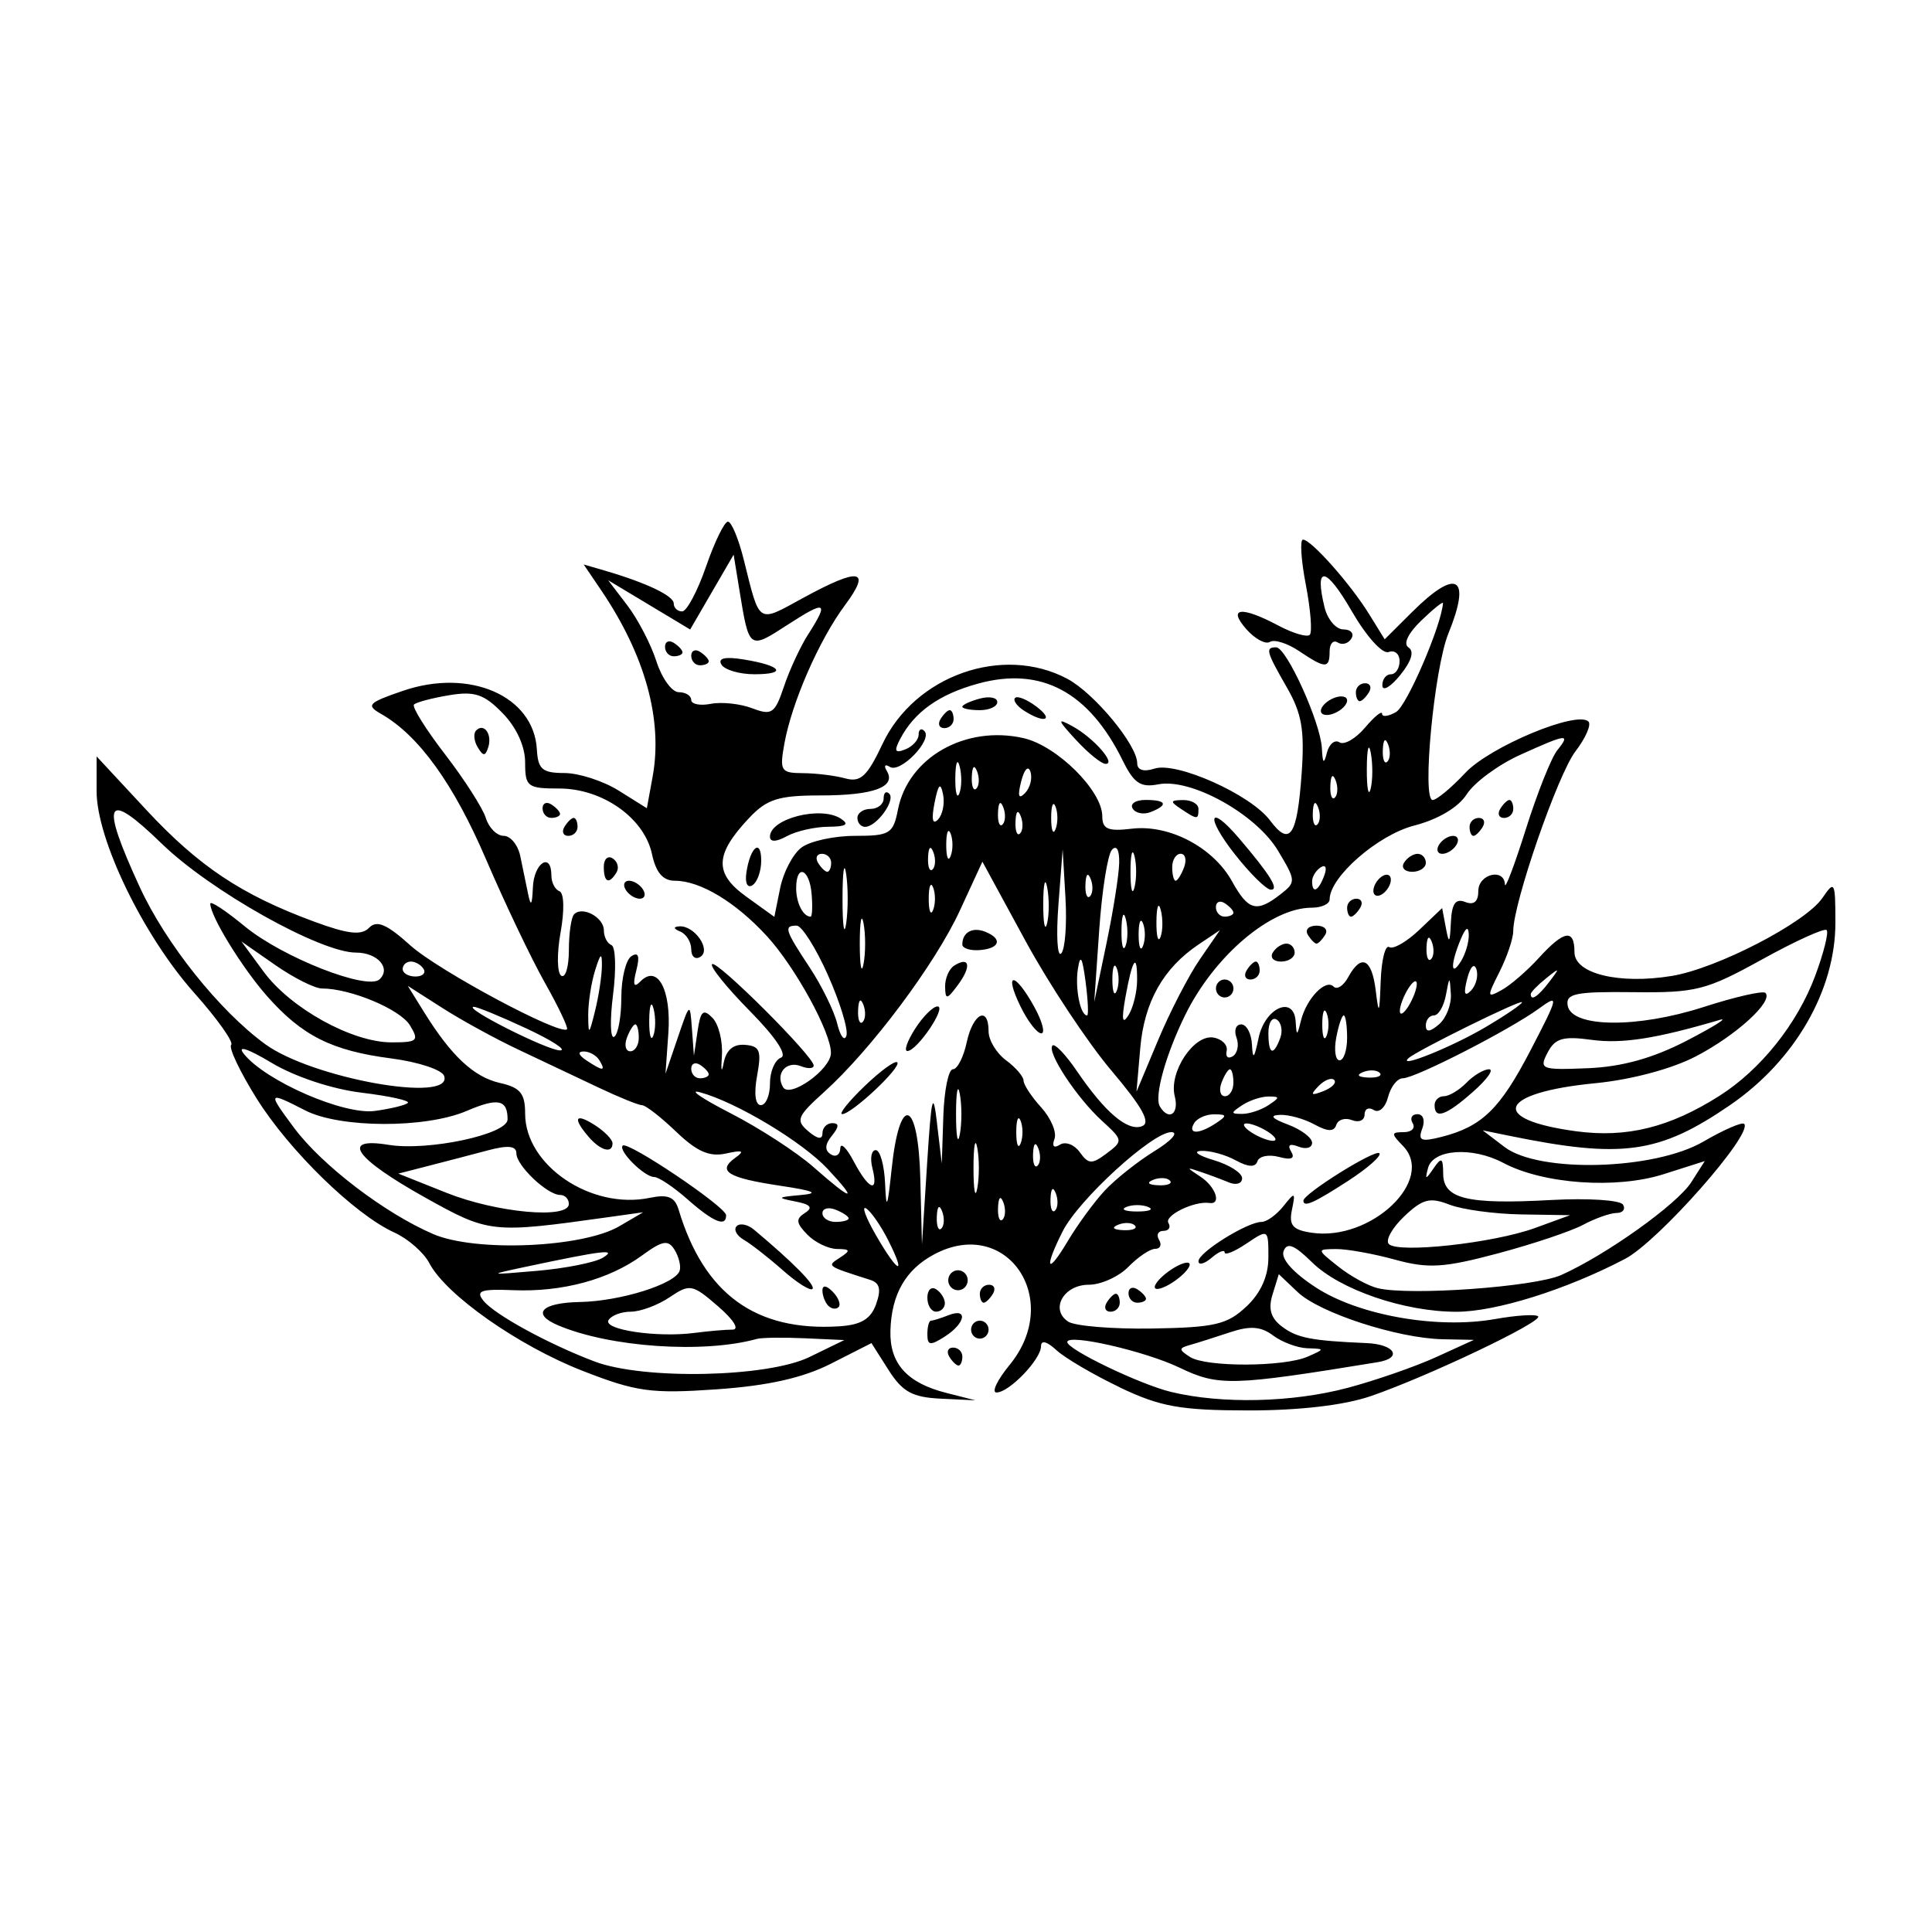 <?xml version="1.0" encoding="UTF-8" standalone="no"?>
<svg
   xmlns:dc="http://purl.org/dc/elements/1.1/"
   xmlns:cc="http://creativecommons.org/ns#"
   xmlns:rdf="http://www.w3.org/1999/02/22-rdf-syntax-ns#"
   xmlns:svg="http://www.w3.org/2000/svg"
   xmlns="http://www.w3.org/2000/svg"
   id="svgGSW6"
   version="1.1"
   viewBox="0 0 100 100"
   height="100"
   width="100">
  <defs
     id="defs2" />
  <path
     id="pathGSW6"
     d="m 57.959,71.807 c -1.368,-0.654 -2.845,-1.521 -3.282,-1.926 -0.487,-0.453 -0.794,-0.53 -0.794,-0.201 0,0.68 -1.65,2.395 -2.303,2.395 -0.271,0 0.034,-0.643 0.679,-1.43 2.783,-3.396 -0.156,-7.711 -3.899,-5.724 -1.484,0.788 -2.22,2.07 -2.272,3.958 -0.047,1.692 0.856,2.7 2.88,3.214 l 1.521,0.387 -1.805,-0.086 c -1.459,-0.07 -1.974,-0.353 -2.691,-1.481 l -0.887,-1.394 -2.091,1.062 c -1.454,0.739 -3.254,1.143 -5.909,1.329 -3.395,0.237 -4.165,0.132 -6.947,-0.954 C 26.827,69.656 23.079,67.024 22.222,65.38 21.936,64.831 21.12,64.117 20.408,63.794 18.36,62.863 14.958,59.547 13.267,56.832 12.412,55.461 11.827,54.223 11.966,54.081 12.104,53.939 11.242,52.727 10.05,51.388 7.41,48.422 5,43.443 5,40.954 v -1.803 l 2.558,2.753 c 2.727,2.935 4.939,4.41 8.69,5.795 1.769,0.653 2.459,0.731 2.857,0.322 0.398,-0.409 0.914,-0.188 2.137,0.914 1.443,1.301 7.767,4.686 8.105,4.338 0.074,-0.076 -0.44,-1.157 -1.142,-2.402 -0.702,-1.245 -2.073,-4.119 -3.046,-6.388 -1.683,-3.922 -3.486,-6.421 -5.435,-7.532 -0.792,-0.451 -0.674,-0.576 1.135,-1.195 3.46,-1.184 6.773,0.267 6.929,3.035 0.058,1.029 0.281,1.219 1.427,1.221 0.747,0.001 2.012,0.412 2.812,0.912 l 1.454,0.91 0.298,-1.631 c 0.538,-2.944 -0.385,-6.288 -2.666,-9.656 l -0.902,-1.331 1.086,0.317 c 2.161,0.631 3.576,1.305 3.576,1.705 0,0.225 0.195,0.408 0.434,0.408 0.239,0 0.796,-1.046 1.238,-2.323 0.442,-1.278 0.952,-2.323 1.133,-2.323 0.181,0 0.551,0.889 0.821,1.975 0.841,3.374 0.689,3.275 3.038,1.991 2.962,-1.619 3.591,-1.516 2.198,0.358 -1.339,1.802 -2.755,5.041 -3.138,7.177 -0.251,1.401 -0.182,1.511 0.963,1.517 0.678,0.004 1.665,0.125 2.193,0.271 0.789,0.217 1.131,-0.099 1.924,-1.78 1.671,-3.544 6.221,-5.151 9.563,-3.377 1.397,0.742 3.622,3.428 3.622,4.374 0,0.354 0.336,0.459 0.893,0.277 1.148,-0.374 4.983,1.345 5.979,2.679 1.032,1.384 1.41,0.82 1.64,-2.446 0.157,-2.222 0.007,-3.09 -0.764,-4.431 -1.074,-1.869 -1.13,-2.08 -0.556,-2.08 0.536,0 2.299,3.893 2.366,5.223 0.04,0.796 0.103,0.852 0.261,0.232 0.114,-0.45 0.407,-0.693 0.65,-0.538 0.243,0.154 0.839,-0.189 1.324,-0.762 0.485,-0.574 0.881,-0.896 0.881,-0.717 0,0.18 0.326,0.139 0.725,-0.09 0.557,-0.32 2.34,-4.459 2.429,-5.635 0.008,-0.108 -0.497,0.296 -1.122,0.899 -0.694,0.669 -0.951,1.214 -0.659,1.399 0.304,0.193 0.147,0.709 -0.433,1.425 -0.5,0.617 -0.917,0.86 -0.925,0.541 -0.008,-0.319 0.189,-0.581 0.438,-0.581 0.249,0 0.453,-0.307 0.453,-0.682 0,-0.375 -0.255,-0.587 -0.566,-0.471 -0.32,0.12 -1.153,-0.805 -1.917,-2.127 -1.337,-2.314 -1.941,-2.394 -1.4,-0.185 0.154,0.628 0.593,1.142 0.976,1.142 0.383,0 0.569,0.213 0.413,0.472 -0.156,0.26 -0.474,0.352 -0.706,0.205 -0.232,-0.147 -0.421,0.059 -0.421,0.457 0,0.908 -0.215,0.906 -1.58,-0.013 -0.603,-0.405 -1.281,-0.619 -1.508,-0.476 -0.227,0.144 -0.776,-0.152 -1.222,-0.657 -0.99,-1.123 -0.259,-1.205 1.658,-0.187 0.758,0.402 1.489,0.617 1.624,0.478 0.136,-0.139 0.044,-1.305 -0.203,-2.59 -0.248,-1.285 -0.314,-2.337 -0.147,-2.337 0.421,0 2.455,2.292 3.423,3.858 l 0.805,1.302 1.425,-1.418 c 2.31,-2.298 3.077,-1.843 1.874,1.112 -0.739,1.817 -1.384,8.622 -0.817,8.622 0.21,0 0.969,-0.63 1.688,-1.399 1.271,-1.362 5.801,-3.25 6.378,-2.658 0.156,0.16 -0.147,0.853 -0.673,1.539 -0.916,1.195 -3.221,7.853 -3.221,9.304 0,0.383 -0.318,1.327 -0.706,2.099 -0.668,1.326 -0.662,1.378 0.113,0.949 0.451,-0.249 1.313,-0.995 1.917,-1.658 1.311,-1.438 1.845,-1.524 1.845,-0.296 0,1.112 2.309,1.675 5.035,1.228 2.341,-0.384 6.923,-2.755 7.795,-4.032 0.636,-0.933 0.674,-0.862 0.676,1.268 0.003,3.511 -2.096,7.148 -5.454,9.45 -3.676,2.52 -5.583,2.784 -11.446,1.583 l -1.358,-0.278 1.132,0.862 c 1.787,1.361 7.75,1.2 10.292,-0.279 1.055,-0.614 2.005,-1.026 2.111,-0.917 0.485,0.501 -4.442,6.086 -6.165,6.988 -3.044,1.594 -6.687,2.737 -8.727,2.737 -2.7,0 -6.03,-1.14 -7.472,-2.558 -0.925,-0.91 -1.297,-1.056 -1.476,-0.579 -0.147,0.394 0.496,1.115 1.68,1.884 2.226,1.446 6.291,2.16 9.274,1.629 1.105,-0.196 2.104,-0.259 2.222,-0.138 0.261,0.268 -5.685,3.103 -8.659,4.127 -1.371,0.472 -3.697,0.744 -6.337,0.742 -3.519,-0.004 -4.56,-0.19 -6.659,-1.193 z m 11.778,0.033 c 1.447,-0.385 3.513,-1.102 4.592,-1.594 l 1.961,-0.894 -1.615,-0.033 c -2.327,-0.047 -6.371,-1.361 -7.508,-2.44 l -0.976,-0.926 -0.325,1.05 c -0.232,0.751 -0.091,1.225 0.496,1.666 0.779,0.585 1.516,0.728 4.38,0.85 1.464,0.063 1.874,0.774 0.568,0.987 -7.559,1.235 -8.235,1.253 -10.252,0.286 -1.802,-0.864 -5.816,-1.78 -5.816,-1.327 0,0.383 3.756,2.188 5.364,2.579 2.618,0.636 6.279,0.553 9.131,-0.205 z m -27.847,-1.598 1.811,-0.88 -2.037,-0.093 c -1.12,-0.051 -2.241,-0.036 -2.489,0.033 -2.762,0.768 -7.617,0.435 -10.297,-0.707 -1.392,-0.593 -0.852,-1.166 1.132,-1.203 2.101,-0.039 4.959,-0.936 5.171,-1.623 0.073,-0.238 -0.046,-0.724 -0.265,-1.079 -0.33,-0.535 -0.622,-0.484 -1.69,0.296 -1.706,1.245 -4.126,1.897 -6.655,1.794 -1.689,-0.069 -1.965,0.029 -1.545,0.549 0.581,0.719 3.367,2.241 5.752,3.143 2.533,0.958 8.942,0.825 11.114,-0.23 z m 25.8,-0.025 c 0.895,-0.395 0.894,-0.4 -0.027,-0.432 -0.513,-0.018 -1.309,-0.316 -1.769,-0.661 -0.628,-0.471 -1.188,-0.512 -2.237,-0.162 -0.769,0.257 -1.699,0.551 -2.065,0.654 -0.587,0.165 -0.587,0.239 0,0.619 0.824,0.535 4.871,0.523 6.098,-0.018 z M 37.907,68.822 c 0.384,0 0.075,-0.503 -0.743,-1.21 -1.328,-1.148 -1.458,-1.172 -2.508,-0.465 -0.609,0.41 -1.51,0.745 -2.002,0.745 -0.492,0 -1.013,0.196 -1.157,0.436 -0.3,0.498 2.51,0.917 4.453,0.663 0.716,-0.093 1.597,-0.17 1.958,-0.17 z m 7.437,-1.313 c 0.275,-0.764 0.196,-1.103 -0.294,-1.26 -2.304,-0.737 -2.264,-0.707 -1.563,-1.162 0.553,-0.359 0.527,-0.434 -0.158,-0.44 -0.453,-0.004 -1.148,-0.34 -1.544,-0.746 -0.583,-0.599 -0.606,-0.811 -0.121,-1.12 0.433,-0.275 0.296,-0.439 -0.492,-0.592 -0.98,-0.19 -0.952,-0.224 0.266,-0.333 0.993,-0.089 0.711,-0.218 -1.048,-0.481 -2.727,-0.408 -3.293,-0.759 -2.334,-1.446 0.507,-0.363 0.393,-0.417 -0.477,-0.224 -0.852,0.188 -1.508,-0.098 -2.578,-1.124 -0.789,-0.757 -1.585,-1.377 -1.769,-1.377 -0.184,0 -1.213,-0.418 -2.288,-0.929 -1.074,-0.511 -2.921,-1.385 -4.103,-1.942 -1.183,-0.557 -2.957,-1.528 -3.942,-2.159 l -1.792,-1.146 0.834,1.345 c 1.416,2.284 2.584,3.376 3.939,3.682 1.053,0.237 1.301,0.54 1.301,1.588 0,2.675 3.414,4.984 6.444,4.358 0.947,-0.196 1.301,-0.052 1.5,0.61 1.315,4.369 3.984,6.309 8.305,6.039 1.134,-0.071 1.638,-0.371 1.916,-1.142 z m -2.474,0.074 c -0.166,-0.17 -0.302,-0.526 -0.302,-0.79 0,-0.291 0.211,-0.264 0.536,0.07 0.295,0.302 0.43,0.658 0.302,0.79 -0.129,0.132 -0.37,0.101 -0.536,-0.07 z m -2.358,-1.84 c -0.736,-0.651 -1.642,-1.358 -2.014,-1.573 -0.371,-0.214 -0.538,-0.531 -0.369,-0.704 0.168,-0.173 0.574,-0.09 0.901,0.184 2.032,1.701 3.2,2.885 3.023,3.066 -0.112,0.115 -0.806,-0.323 -1.542,-0.974 z m -4.917,-3.659 c -0.723,-0.639 -1.502,-1.161 -1.73,-1.161 -0.511,0 -1.885,-1.367 -1.633,-1.626 0.251,-0.258 5.343,3.168 5.351,3.6 0.011,0.635 -0.657,0.362 -1.988,-0.814 z m -5.135,-3.25 c -0.84,-0.98 -0.686,-1.249 0.339,-0.591 0.498,0.319 0.905,0.739 0.905,0.933 0,0.553 -0.624,0.382 -1.245,-0.342 z m 34.057,8.79 c 0.751,-0.714 1.135,-1.578 1.135,-2.55 0,-1.461 -0.007,-1.465 -1.132,-0.709 -0.622,0.419 -1.132,0.626 -1.132,0.461 0,-0.165 -0.306,-0.04 -0.679,0.279 -0.373,0.318 -0.678,0.396 -0.676,0.173 0.003,-0.458 2.532,-2.032 3.266,-2.032 0.264,0 0.771,-0.366 1.128,-0.813 0.605,-0.757 0.635,-0.744 0.443,0.188 -0.165,0.8 0.038,1.038 1.012,1.184 3.074,0.463 6.445,-2.738 4.733,-4.495 -0.621,-0.638 -0.616,-0.71 0.046,-0.71 0.406,0 0.612,-0.209 0.458,-0.465 -0.154,-0.256 -0.042,-0.465 0.248,-0.465 0.299,0 0.407,0.324 0.248,0.749 -0.231,0.617 -0.061,0.693 0.97,0.433 2.121,-0.535 3.053,-1.439 4.643,-4.502 1.454,-2.801 1.476,-2.911 0.428,-2.147 -1.512,1.102 -6.404,3.608 -7.043,3.608 -0.286,0 -0.632,0.439 -0.768,0.976 -0.137,0.538 -0.466,0.838 -0.732,0.67 -0.266,-0.169 -0.483,-0.063 -0.483,0.235 0,0.298 -0.292,0.427 -0.65,0.286 -0.357,-0.141 -0.724,-0.029 -0.814,0.249 -0.117,0.359 -0.443,0.352 -1.131,-0.026 -0.532,-0.292 -1.337,-0.515 -1.789,-0.495 -0.554,0.025 -0.416,0.189 0.423,0.503 0.685,0.257 1.245,0.681 1.245,0.942 0,0.262 -0.316,0.351 -0.702,0.199 -0.455,-0.179 -0.59,-0.089 -0.382,0.256 0.217,0.36 0.012,0.45 -0.634,0.276 -0.525,-0.141 -1.025,-0.039 -1.111,0.226 -0.105,0.324 -0.473,0.308 -1.124,-0.049 -0.532,-0.292 -1.337,-0.512 -1.789,-0.489 -0.452,0.023 -0.16,0.238 0.649,0.478 0.809,0.24 1.471,0.662 1.471,0.937 0,0.276 -0.306,0.374 -0.679,0.219 -0.373,-0.155 -1.035,-0.402 -1.471,-0.549 -0.754,-0.255 -0.754,-0.243 0,0.255 0.789,0.521 1.099,1.452 0.453,1.356 -0.775,-0.115 -2.347,0.652 -2.118,1.032 0.136,0.227 0.02,0.412 -0.258,0.412 -0.278,0 -0.38,0.209 -0.226,0.465 0.154,0.256 0.064,0.465 -0.2,0.465 -0.264,0 -0.887,0.418 -1.385,0.929 -0.498,0.511 -1.421,0.929 -2.051,0.929 -1.306,0 -2.021,1.276 -1.07,1.908 0.347,0.231 2.31,0.392 4.362,0.358 3.229,-0.053 3.883,-0.207 4.866,-1.142 z m -7.238,-0.195 c 0.154,-0.256 0.37,-0.465 0.479,-0.465 0.11,0 0.2,0.209 0.2,0.465 0,0.256 -0.216,0.465 -0.479,0.465 -0.264,0 -0.353,-0.209 -0.2,-0.465 z m 1.132,-0.492 c 0,-0.271 0.204,-0.363 0.453,-0.205 0.249,0.158 0.453,0.379 0.453,0.492 0,0.113 -0.204,0.205 -0.453,0.205 -0.249,0 -0.453,-0.221 -0.453,-0.492 z m 1.358,-0.322 c 0,-0.196 0.407,-0.618 0.905,-0.937 0.498,-0.319 0.905,-0.42 0.905,-0.224 0,0.196 -0.407,0.618 -0.905,0.937 -0.498,0.319 -0.905,0.42 -0.905,0.224 z m 7.695,-4.469 c 0,-0.357 3.715,-2.676 3.932,-2.454 0.125,0.128 -0.602,0.771 -1.617,1.429 -1.775,1.151 -2.315,1.389 -2.315,1.025 z m 6.789,-4.941 c 0,-0.256 0.218,-0.465 0.485,-0.465 0.267,0 0.79,-0.314 1.164,-0.697 0.373,-0.383 0.9,-0.697 1.17,-0.697 0.27,0 -0.101,0.523 -0.824,1.161 -1.404,1.24 -1.994,1.446 -1.994,0.698 z m 6.563,8.787 c 2.338,-1.049 5.998,-3.663 6.725,-4.802 l 0.697,-1.092 -2.127,0.677 c -2.457,0.782 -6.231,0.515 -8.306,-0.586 -1.601,-0.85 -3.635,-0.71 -3.891,0.269 -0.162,0.62 -0.129,0.62 0.298,0 0.401,-0.582 0.481,-0.532 0.487,0.298 0.009,1.299 1.235,1.596 5.597,1.356 1.898,-0.104 3.568,0.003 3.71,0.24 0.142,0.236 -0.008,0.431 -0.334,0.432 -0.326,0.002 -1.103,0.276 -1.726,0.61 -0.624,0.334 -2.615,1.002 -4.426,1.484 -2.8,0.746 -3.595,0.793 -5.323,0.319 -1.117,-0.307 -2.486,-0.553 -3.043,-0.547 -1.007,0.01 -1.007,0.015 0.12,0.909 0.622,0.494 1.539,0.997 2.037,1.117 1.655,0.4 8.127,-0.065 9.505,-0.684 z M 31.199,65.101 c 0.778,-0.474 0.024,-0.384 -4.02,0.475 -1.955,0.416 -1.929,0.424 0.626,0.202 1.464,-0.127 2.992,-0.432 3.395,-0.677 z m 14.779,-0.897 c -0.378,-0.751 -0.893,-1.495 -1.144,-1.654 -0.251,-0.159 -0.029,0.455 0.494,1.365 1.146,1.995 1.614,2.203 0.65,0.29 z m 11.203,-2.578 c 0.552,-0.594 1.716,-1.517 2.587,-2.052 0.871,-0.535 1.256,-0.973 0.856,-0.974 -0.973,-0.002 -4.791,3.487 -5.624,5.14 -0.981,1.947 -0.803,2.301 0.259,0.513 0.506,-0.851 1.37,-2.034 1.922,-2.628 z m -25.117,1.839 1.225,-0.718 -1.811,0.254 c -6.037,0.846 -6.16,0.833 -9.48,-1.021 -3.643,-2.034 -4.408,-3.135 -1.892,-2.724 2.052,0.335 6.166,-0.542 6.166,-1.315 0,-1.032 -0.495,-1.135 -2.116,-0.44 -2.124,0.911 -6.554,0.897 -8.357,-0.026 -1.947,-0.997 -1.966,-0.967 -0.584,0.894 1.44,1.939 4.697,4.426 7.21,5.507 2.193,0.943 7.733,0.707 9.638,-0.41 z m 47.393,0.094 1.811,-0.661 -2.526,-0.04 c -1.389,-0.022 -3.066,-0.251 -3.726,-0.509 -1.004,-0.392 -1.386,-0.292 -2.333,0.609 -0.623,0.592 -0.983,1.236 -0.8,1.43 0.47,0.499 5.418,-0.042 7.574,-0.829 z m -30.959,-5.425 0.249,2.091 0.079,-2.44 c 0.043,-1.342 0.267,-2.44 0.496,-2.44 0.229,0 0.551,-0.627 0.715,-1.394 0.323,-1.509 1.132,-1.914 1.132,-0.567 0,0.455 0.407,1.128 0.905,1.497 0.498,0.368 0.905,0.842 0.905,1.051 0,0.21 0.412,0.836 0.916,1.391 0.504,0.555 0.812,1.289 0.684,1.631 -0.142,0.38 -0.032,0.494 0.284,0.294 0.284,-0.18 0.747,-0.004 1.028,0.392 0.446,0.626 0.626,0.634 1.391,0.059 0.859,-0.645 0.853,-0.683 -0.253,-1.694 -1.307,-1.194 -2.865,-3.568 -2.552,-3.889 0.117,-0.12 0.684,0.473 1.259,1.318 1.469,2.158 2.64,3.147 3.381,2.856 0.457,-0.18 0.013,-0.983 -1.59,-2.875 -1.223,-1.444 -3.226,-4.468 -4.452,-6.721 L 50.849,44.6 49.685,47.124 c -1.278,2.772 -4.589,7.2 -7.025,9.396 -1.405,1.267 -1.487,1.468 -0.825,2.032 0.483,0.411 0.735,0.447 0.735,0.104 0,-0.287 0.229,-0.522 0.508,-0.522 0.365,0 0.359,0.184 -0.022,0.656 -0.362,0.448 -0.38,0.751 -0.055,0.957 0.261,0.166 0.483,0.027 0.493,-0.307 0.01,-0.335 0.322,-0.033 0.693,0.67 0.79,1.494 1.307,1.681 0.968,0.349 -0.13,-0.511 -0.052,-0.929 0.174,-0.929 0.226,0 0.443,0.784 0.484,1.743 0.06,1.411 0.124,1.264 0.339,-0.777 0.415,-3.933 1.38,-3.604 1.483,0.506 l 0.086,3.408 0.266,-4.182 c 0.223,-3.505 0.306,-3.843 0.514,-2.091 z m -3.753,-1.911 c 0.824,-0.793 1.588,-1.349 1.698,-1.237 0.238,0.244 -2.358,2.683 -2.852,2.68 -0.189,-0.001 0.331,-0.651 1.155,-1.444 z m 2.617,-2.969 c 0.408,-0.639 0.931,-1.162 1.163,-1.162 0.498,0 -1.042,2.287 -1.555,2.309 -0.192,0.008 -0.016,-0.508 0.392,-1.147 z m 5.458,-1.162 c -0.88,-1.811 -0.301,-1.809 0.703,0.003 0.424,0.765 0.592,1.391 0.373,1.391 -0.219,0 -0.703,-0.627 -1.076,-1.394 z m -3.901,-1.018 c -0.008,-0.432 0.203,-0.924 0.468,-1.092 0.798,-0.506 0.91,0.027 0.206,0.982 -0.579,0.786 -0.662,0.8 -0.674,0.11 z m 0.891,-2.186 c 0,-0.628 0.521,-0.922 1.176,-0.664 0.922,0.363 0.777,0.871 -0.271,0.952 -0.498,0.039 -0.905,-0.091 -0.905,-0.288 z M 48.762,62.694 c -0.144,-0.371 -0.252,-0.261 -0.273,0.281 -0.02,0.49 0.087,0.764 0.238,0.61 0.15,-0.154 0.166,-0.555 0.036,-0.891 z m 9.979,0.736 c -0.15,-0.154 -0.541,-0.171 -0.868,-0.037 -0.361,0.148 -0.254,0.258 0.273,0.281 0.477,0.02 0.744,-0.09 0.594,-0.244 z m -14.814,-0.367 c 0,-0.1 -0.306,-0.303 -0.679,-0.45 -0.373,-0.147 -0.679,-0.065 -0.679,0.183 0,0.248 0.306,0.45 0.679,0.45 0.373,0 0.679,-0.082 0.679,-0.183 z m 8.004,-0.834 c -0.144,-0.371 -0.252,-0.261 -0.273,0.281 -0.02,0.49 0.087,0.764 0.238,0.61 0.15,-0.154 0.166,-0.555 0.036,-0.891 z m -22.488,0.087 c 0,-0.256 -0.201,-0.465 -0.447,-0.465 -0.667,0 -2.268,-1.519 -2.268,-2.151 0,-0.391 -0.425,-0.437 -1.471,-0.159 -0.809,0.215 -2.184,0.575 -3.055,0.798 l -1.584,0.407 2.489,0.993 c 2.6,1.037 6.337,1.377 6.337,0.576 z m 25.204,-0.552 c -0.144,-0.371 -0.252,-0.261 -0.273,0.281 -0.02,0.49 0.087,0.764 0.238,0.61 0.15,-0.154 0.166,-0.555 0.036,-0.891 z m 4.783,0.709 c -0.311,-0.129 -0.82,-0.129 -1.132,0 -0.311,0.129 -0.057,0.234 0.566,0.234 0.622,0 0.877,-0.105 0.566,-0.234 z m -8.846,-3.061 c -0.108,-0.575 -0.196,-0.105 -0.196,1.046 0,1.15 0.088,1.621 0.196,1.046 0.108,-0.575 0.108,-1.516 0,-2.091 z m -7.736,1.101 c -1.322,-1.417 -4.722,-3.46 -6.615,-3.976 -0.622,-0.17 0.091,0.319 1.584,1.086 1.494,0.767 3.429,2.024 4.3,2.793 2.014,1.778 2.339,1.821 0.731,0.098 z m 17.705,0.593 c -0.15,-0.154 -0.541,-0.171 -0.868,-0.037 -0.361,0.148 -0.254,0.258 0.273,0.281 0.477,0.02 0.744,-0.09 0.594,-0.244 z m -6.81,-1.665 c -0.144,-0.371 -0.252,-0.261 -0.273,0.281 -0.02,0.49 0.087,0.764 0.238,0.61 0.15,-0.154 0.166,-0.555 0.036,-0.891 z m -4.063,-2.817 c -0.108,-0.575 -0.196,-0.105 -0.196,1.046 0,1.15 0.088,1.621 0.196,1.046 0.108,-0.575 0.108,-1.516 0,-2.091 z m 3.149,1.394 c -0.126,-0.319 -0.228,-0.058 -0.228,0.581 0,0.639 0.103,0.9 0.228,0.581 0.126,-0.319 0.126,-0.842 0,-1.162 z m 12.827,0.581 c -0.373,-0.248 -0.883,-0.45 -1.132,-0.45 -0.249,0 -0.147,0.203 0.226,0.45 0.373,0.248 0.883,0.45 1.132,0.45 0.249,0 0.147,-0.203 -0.226,-0.45 z m 23.342,-1.879 c 2.137,-1.356 4.034,-3.735 4.957,-6.215 0.44,-1.183 0.706,-2.247 0.592,-2.364 -0.115,-0.118 -1.621,0.567 -3.347,1.521 -2.891,1.597 -3.417,1.731 -6.666,1.693 -2.991,-0.035 -3.506,0.071 -3.391,0.697 0.211,1.145 3.598,1.179 7.038,0.07 1.635,-0.527 3.074,-0.855 3.197,-0.729 0.422,0.433 -1.509,2.196 -3.597,3.283 -1.248,0.65 -3.347,1.21 -5.205,1.391 -5.002,0.485 -5.564,1.868 -1.011,2.486 2.624,0.356 4.847,-0.192 7.434,-1.833 z m -26.058,1.414 c 0.585,-0.388 0.573,-0.451 -0.086,-0.458 -0.421,-0.004 -0.891,0.202 -1.045,0.458 -0.354,0.588 0.245,0.588 1.132,0 z M 21.11,57.085 c 0.115,-0.118 -0.962,-0.355 -2.393,-0.528 -1.524,-0.184 -3.45,-0.822 -4.651,-1.541 -1.24,-0.742 -1.811,-0.929 -1.447,-0.471 1.122,1.407 5.176,3.175 6.782,2.957 0.825,-0.112 1.595,-0.299 1.709,-0.417 z m 39.695,-0.344 c -0.316,-1.241 0.985,-3.212 2.004,-3.037 0.444,0.076 0.751,0.388 0.682,0.693 -0.068,0.305 0.075,0.427 0.32,0.272 0.244,-0.155 0.329,-0.589 0.189,-0.964 -0.14,-0.375 -0.03,-0.682 0.246,-0.682 0.276,0 0.525,0.471 0.555,1.046 0.042,0.812 0.118,0.736 0.343,-0.343 0.327,-1.566 1.833,-2.236 1.919,-0.853 0.048,0.77 0.073,0.765 0.275,-0.049 0.284,-1.142 1.279,-2.178 1.689,-1.757 0.173,0.177 0.513,-0.042 0.755,-0.487 0.675,-1.239 1.225,-0.969 1.427,0.701 0.156,1.29 0.193,1.219 0.255,-0.492 0.04,-1.101 0.239,-1.897 0.443,-1.767 0.204,0.129 0.903,-0.272 1.554,-0.892 l 1.184,-1.127 0.195,1.036 c 0.159,0.843 0.206,0.788 0.257,-0.292 0.045,-0.976 0.242,-1.257 0.741,-1.06 0.449,0.177 0.679,-0.016 0.679,-0.57 0,-0.88 1.343,-1.205 1.378,-0.334 0.011,0.277 0.5,-1.019 1.087,-2.879 0.587,-1.86 1.316,-3.69 1.619,-4.066 0.721,-0.892 0.503,-0.864 -1.937,0.243 -1.122,0.51 -2.357,1.422 -2.744,2.028 -0.433,0.679 -1.48,1.302 -2.725,1.624 -1.883,0.487 -4.374,2.663 -4.374,3.821 0,0.236 -0.417,0.429 -0.928,0.429 -2.107,0 -5.037,2.484 -6.545,5.549 -1.017,2.066 -1.618,4.235 -1.313,4.74 0.461,0.765 1.005,0.391 0.77,-0.53 z m 2.132,-5.577 c 0,-0.256 0.204,-0.465 0.453,-0.465 0.249,0 0.453,0.209 0.453,0.465 0,0.256 -0.204,0.465 -0.453,0.465 -0.249,0 -0.453,-0.209 -0.453,-0.465 z m 1.584,-0.929 c 0.154,-0.256 0.37,-0.465 0.479,-0.465 0.11,0 0.2,0.209 0.2,0.465 0,0.256 -0.216,0.465 -0.479,0.465 -0.264,0 -0.353,-0.209 -0.2,-0.465 z m 1.358,-0.929 c 0.154,-0.256 0.471,-0.465 0.706,-0.465 0.234,0 0.426,0.209 0.426,0.465 0,0.256 -0.318,0.465 -0.706,0.465 -0.388,0 -0.58,-0.209 -0.426,-0.465 z m 1.811,-0.929 c -0.154,-0.256 0.05,-0.465 0.453,-0.465 0.403,0 0.606,0.209 0.453,0.465 -0.154,0.256 -0.358,0.465 -0.453,0.465 -0.095,0 -0.299,-0.209 -0.453,-0.465 z m 2.037,-1.394 c 0,-0.256 0.216,-0.465 0.479,-0.465 0.264,0 0.353,0.209 0.2,0.465 -0.154,0.256 -0.37,0.465 -0.479,0.465 -0.11,0 -0.2,-0.209 -0.2,-0.465 z m 1.358,-0.875 c 0,-0.256 0.204,-0.594 0.453,-0.752 0.249,-0.158 0.453,-0.078 0.453,0.177 0,0.256 -0.204,0.594 -0.453,0.752 -0.249,0.158 -0.453,0.078 -0.453,-0.177 z m 1.584,-1.449 c 0.154,-0.256 0.471,-0.465 0.706,-0.465 0.234,0 0.426,0.209 0.426,0.465 0,0.256 -0.318,0.465 -0.706,0.465 -0.388,0 -0.58,-0.209 -0.426,-0.465 z m 1.811,-0.929 c 0.154,-0.256 0.483,-0.465 0.732,-0.465 0.249,0 0.327,0.209 0.173,0.465 -0.154,0.256 -0.483,0.465 -0.732,0.465 -0.249,0 -0.327,-0.209 -0.173,-0.465 z m 1.584,-0.929 c 0,-0.256 0.216,-0.465 0.479,-0.465 0.264,0 0.353,0.209 0.2,0.465 -0.154,0.256 -0.37,0.465 -0.479,0.465 -0.11,0 -0.2,-0.209 -0.2,-0.465 z m 1.584,-0.929 c 0.154,-0.256 0.37,-0.465 0.479,-0.465 0.11,0 0.2,0.209 0.2,0.465 0,0.256 -0.216,0.465 -0.479,0.465 -0.264,0 -0.353,-0.209 -0.2,-0.465 z M 65.653,57.205 c 0.604,-0.4 0.604,-0.45 0,-0.45 -0.373,0 -0.984,0.203 -1.358,0.45 -0.604,0.4 -0.604,0.45 0,0.45 0.373,0 0.984,-0.203 1.358,-0.45 z M 39.853,56.082 c 0,-0.618 0.255,-1.219 0.566,-1.336 0.348,-0.131 -0.269,-1.06 -1.607,-2.416 -1.195,-1.212 -2.076,-2.303 -1.956,-2.425 0.236,-0.242 5.261,4.772 5.261,5.249 0,0.161 -0.299,0.174 -0.664,0.03 -0.757,-0.298 -1.339,0.394 -0.919,1.092 0.35,0.582 2.455,-0.917 2.475,-1.762 0.025,-1.044 -1.84,-4.454 -3.316,-6.062 -1.615,-1.76 -3.45,-2.865 -4.759,-2.865 -0.622,0 -0.982,-0.42 -1.189,-1.388 -0.398,-1.86 -2.56,-3.386 -4.797,-3.386 -1.649,0 -1.767,-0.09 -1.767,-1.352 0,-0.833 -0.447,-1.811 -1.165,-2.548 -0.959,-0.985 -1.448,-1.149 -2.772,-0.928 -0.884,0.147 -1.701,0.364 -1.816,0.483 -0.115,0.118 0.61,1.279 1.611,2.579 1.001,1.3 1.949,2.781 2.107,3.29 0.157,0.509 0.574,0.926 0.926,0.926 0.352,0 0.738,0.47 0.857,1.046 0.12,0.575 0.303,1.464 0.409,1.975 0.137,0.667 0.206,0.568 0.244,-0.349 0.052,-1.278 0.958,-1.863 0.958,-0.62 0,0.362 0.187,0.728 0.416,0.813 0.242,0.09 0.266,0.988 0.059,2.14 -0.197,1.092 -0.18,2.097 0.036,2.235 0.217,0.137 0.394,-0.46 0.394,-1.327 0,-0.867 0.122,-1.701 0.271,-1.854 0.428,-0.44 1.54,0.16 1.54,0.831 0,0.335 0.176,0.678 0.392,0.763 0.216,0.085 0.254,1.241 0.084,2.568 -0.169,1.327 -0.142,2.308 0.06,2.18 0.203,-0.129 0.368,-1.045 0.368,-2.038 0,-0.992 0.236,-1.954 0.524,-2.136 0.364,-0.231 0.441,-0.005 0.252,0.737 -0.193,0.758 -0.132,0.925 0.211,0.573 0.884,-0.907 1.605,0.426 1.447,2.673 l -0.148,2.103 0.633,-1.859 c 0.627,-1.841 0.634,-1.845 0.736,-0.465 l 0.103,1.394 0.189,-1.28 c 0.154,-1.046 0.296,-1.17 0.773,-0.68 0.321,0.33 0.54,1.22 0.485,1.977 -0.055,0.757 -0.014,0.92 0.091,0.362 0.127,-0.675 0.496,-0.991 1.101,-0.944 0.776,0.06 0.869,0.296 0.631,1.595 -0.171,0.933 -0.095,1.525 0.194,1.525 0.26,0 0.473,-0.505 0.473,-1.123 z m -4.074,-6.943 c 0,-0.377 -0.255,-0.791 -0.566,-0.92 -0.356,-0.147 -0.376,-0.248 -0.055,-0.271 0.785,-0.056 1.668,1.213 1.096,1.576 -0.261,0.166 -0.475,-0.007 -0.475,-0.385 z m -3.395,-3.087 c -0.154,-0.256 -0.076,-0.465 0.173,-0.465 0.249,0 0.579,0.209 0.732,0.465 0.154,0.256 0.076,0.465 -0.173,0.465 -0.249,0 -0.579,-0.209 -0.732,-0.465 z m -1.132,-1.189 c 0,-0.398 0.207,-0.593 0.46,-0.433 0.253,0.161 0.343,0.487 0.2,0.724 -0.388,0.645 -0.66,0.524 -0.66,-0.292 z m -2.037,-2.064 c 0.154,-0.256 0.37,-0.465 0.479,-0.465 0.11,0 0.2,0.209 0.2,0.465 0,0.256 -0.216,0.465 -0.479,0.465 -0.264,0 -0.353,-0.209 -0.2,-0.465 z m -1.132,-0.957 c 0,-0.271 0.204,-0.363 0.453,-0.205 0.249,0.158 0.453,0.379 0.453,0.492 0,0.113 -0.204,0.205 -0.453,0.205 -0.249,0 -0.453,-0.221 -0.453,-0.492 z m -3.357,-3.163 c -0.195,-0.324 -0.232,-0.714 -0.083,-0.868 0.405,-0.416 0.847,0.196 0.628,0.87 -0.153,0.472 -0.26,0.472 -0.545,-0.002 z m 39.115,17.364 c 0,-0.383 -0.08,-0.697 -0.178,-0.697 -0.098,0 -0.295,0.314 -0.438,0.697 -0.143,0.383 -0.063,0.697 0.178,0.697 0.241,0 0.438,-0.314 0.438,-0.697 z m 5.217,-0.143 c -0.139,-0.143 -0.505,-2.95e-4 -0.812,0.317 -0.444,0.459 -0.392,0.512 0.253,0.26 0.446,-0.175 0.698,-0.434 0.558,-0.577 z M 22.992,55.695 c -0.104,-0.319 -1.337,-0.729 -2.742,-0.911 -3.075,-0.398 -4.619,-1.174 -6.432,-3.231 -1.298,-1.474 -2.934,-4.139 -2.934,-4.78 0,-0.164 0.803,0.364 1.785,1.174 1.946,1.606 6.353,3.337 6.979,2.741 0.606,-0.576 -0.107,-1.382 -1.222,-1.382 -1.843,0 -7.529,-3.188 -10.049,-5.634 -2.92,-2.835 -3.216,-2.255 -1.144,2.242 1.349,2.927 4.115,6.393 6.486,8.126 2.438,1.782 9.736,3.085 9.272,1.655 z m 39.111,-6.039 1.041,-1.512 -1.107,0.743 c -1.828,1.228 -2.81,2.972 -3.017,5.361 l -0.196,2.26 1.119,-2.67 c 0.615,-1.469 1.587,-3.351 2.16,-4.182 z m -25.419,5.951 c 0,-0.113 -0.204,-0.334 -0.453,-0.492 -0.249,-0.158 -0.453,-0.066 -0.453,0.205 0,0.271 0.204,0.492 0.453,0.492 0.249,0 0.453,-0.092 0.453,-0.205 z m 34.73,-0.076 c -0.15,-0.154 -0.541,-0.171 -0.868,-0.037 -0.361,0.148 -0.254,0.258 0.273,0.281 0.477,0.02 0.744,-0.09 0.594,-0.244 z m -40.388,-0.649 c -0.154,-0.256 -0.522,-0.461 -0.819,-0.458 -0.324,0.004 -0.268,0.187 0.14,0.458 0.87,0.577 1.026,0.577 0.679,0 z M 87.315,53.86 c 1.404,-0.728 2.171,-1.21 1.703,-1.072 -3.299,0.974 -5.071,1.25 -6.64,1.034 -1.475,-0.203 -1.888,-0.083 -2.277,0.663 -0.448,0.86 -0.331,0.905 2.093,0.805 1.765,-0.073 3.366,-0.52 5.121,-1.429 z m -17.589,-0.141 c 0,-0.639 -0.078,-1.162 -0.174,-1.162 -0.095,0 -0.271,0.523 -0.39,1.162 -0.119,0.639 -0.041,1.162 0.174,1.162 0.214,0 0.39,-0.523 0.39,-1.162 z m 7.129,-0.533 c 1.058,-0.623 1.924,-1.212 1.924,-1.309 0,-0.184 -5.49,2.523 -5.884,2.901 -0.577,0.553 2.241,-0.58 3.961,-1.593 z m -49.621,0.041 c -1.339,-0.624 -2.561,-1.126 -2.716,-1.114 -0.577,0.043 3.819,2.26 4.471,2.255 0.373,-0.003 -0.417,-0.517 -1.755,-1.141 z m 5.829,0.491 c 0,-0.383 -0.08,-0.697 -0.178,-0.697 -0.098,0 -0.295,0.314 -0.438,0.697 -0.143,0.383 -0.063,0.697 0.178,0.697 0.241,0 0.438,-0.314 0.438,-0.697 z m 33.2,0.015 c 0.14,-0.375 0.06,-0.806 -0.178,-0.957 -0.238,-0.151 -0.433,0.156 -0.433,0.682 0,1.122 0.252,1.235 0.611,0.275 z M 21.22,53.072 c -0.506,-0.832 -3.075,-1.908 -4.554,-1.908 -0.372,0 -1.463,-0.548 -2.423,-1.217 l -1.747,-1.217 1.151,1.566 c 1.394,1.896 4.58,3.657 6.616,3.657 1.351,0 1.441,-0.083 0.957,-0.88 z M 33.829,52.218 c -0.115,-0.452 -0.216,-0.195 -0.225,0.572 -0.009,0.767 0.085,1.137 0.209,0.822 0.124,-0.315 0.132,-0.942 0.017,-1.394 z m 9.026,-1.746 c -0.628,-1.409 -1.357,-2.562 -1.62,-2.562 -0.681,0 -0.615,0.216 0.665,2.153 0.629,0.951 1.274,2.266 1.434,2.921 0.16,0.656 0.375,0.935 0.477,0.621 0.102,-0.314 -0.329,-1.724 -0.957,-3.133 z m 25.813,1.969 c -0.126,-0.319 -0.228,-0.058 -0.228,0.581 0,0.639 0.103,0.9 0.228,0.581 0.126,-0.319 0.126,-0.842 0,-1.162 z M 31.154,50.002 c 0.007,-0.728 -0.07,-0.678 -0.354,0.232 -0.199,0.639 -0.359,1.685 -0.354,2.323 0.008,1.044 0.044,1.02 0.354,-0.232 0.19,-0.767 0.349,-1.812 0.354,-2.323 z m 43.942,1.453 c -0.059,-0.947 -0.07,-0.945 -0.258,0.057 -0.108,0.575 -0.386,1.046 -0.617,1.046 -0.232,0 -0.421,0.235 -0.421,0.522 0,0.36 0.21,0.343 0.679,-0.057 0.373,-0.318 0.651,-1.023 0.617,-1.567 z m -30.408,0.551 c -0.144,-0.371 -0.252,-0.261 -0.273,0.281 -0.02,0.49 0.087,0.764 0.238,0.61 0.15,-0.154 0.166,-0.555 0.036,-0.891 z m 14.168,-1.268 c 0.009,-1.491 -0.248,-1.113 -0.606,0.891 -0.205,1.144 -0.159,1.42 0.154,0.929 0.245,-0.383 0.448,-1.202 0.452,-1.82 z m -2.667,0.077 c -0.168,-1.282 -0.273,-1.457 -0.398,-0.663 -0.155,0.995 0.124,2.406 0.477,2.406 0.082,0 0.047,-0.784 -0.079,-1.743 z m 17.144,0.116 c 0,-0.256 -0.197,-0.151 -0.439,0.232 -0.241,0.383 -0.439,0.906 -0.439,1.162 0,0.256 0.197,0.151 0.439,-0.232 0.241,-0.383 0.439,-0.906 0.439,-1.162 z m -15.404,-6.25 c 0.017,-0.685 -0.133,-0.963 -0.375,-0.697 -0.221,0.243 -0.518,2.114 -0.659,4.159 l -0.257,3.718 0.631,-3.02 c 0.347,-1.661 0.644,-3.533 0.659,-4.159 z m -0.125,5.437 c -0.126,-0.319 -0.228,-0.058 -0.228,0.581 0,0.639 0.103,0.9 0.228,0.581 0.126,-0.319 0.126,-0.842 0,-1.162 z m 18.615,0.053 c -0.113,-0.348 -0.318,-0.137 -0.478,0.491 -0.197,0.773 -0.138,0.954 0.198,0.61 0.263,-0.27 0.389,-0.765 0.28,-1.101 z m 3.775,0.644 c 0.563,-0.737 0.547,-0.753 -0.171,-0.175 -0.436,0.351 -0.792,0.717 -0.792,0.813 0,0.382 0.372,0.136 0.963,-0.638 z M 21.927,50.157 c -0.128,-0.213 -0.425,-0.387 -0.659,-0.387 -0.234,0 -0.426,0.174 -0.426,0.387 0,0.213 0.297,0.387 0.659,0.387 0.362,0 0.554,-0.174 0.426,-0.387 z m 22.771,-2.362 c -0.108,-0.575 -0.196,-0.105 -0.196,1.046 0,1.15 0.088,1.621 0.196,1.046 0.108,-0.575 0.108,-1.516 0,-2.091 z m 31.326,0.581 c -0.016,-0.46 -0.157,-0.38 -0.414,0.232 -0.535,1.277 -0.535,2.011 0,1.162 0.241,-0.383 0.428,-1.011 0.414,-1.394 z m -20.876,-1.909 -0.145,-2.506 -0.22,2.883 c -0.121,1.586 -0.056,2.713 0.145,2.506 0.201,-0.207 0.3,-1.505 0.22,-2.883 z m 18.961,2.286 c -0.144,-0.371 -0.252,-0.261 -0.273,0.281 -0.02,0.49 0.087,0.764 0.238,0.61 0.15,-0.154 0.166,-0.555 0.036,-0.891 z M 58.272,47.571 c -0.115,-0.452 -0.216,-0.195 -0.225,0.572 -0.009,0.767 0.085,1.137 0.209,0.822 0.124,-0.315 0.132,-0.942 0.017,-1.394 z m 0.891,0.224 c -0.126,-0.319 -0.228,-0.058 -0.228,0.581 0,0.639 0.103,0.9 0.228,0.581 0.126,-0.319 0.126,-0.842 0,-1.162 z m -15.365,-2.556 c -0.104,-0.703 -0.189,-0.128 -0.189,1.278 0,1.406 0.085,1.981 0.189,1.278 0.104,-0.703 0.104,-1.853 0,-2.556 z m 16.284,1.868 c -0.115,-0.452 -0.216,-0.195 -0.225,0.572 -0.009,0.767 0.085,1.137 0.209,0.822 0.124,-0.315 0.132,-0.942 0.017,-1.394 z m -5.878,-1.165 c -0.108,-0.578 -0.201,-0.215 -0.206,0.808 -0.005,1.022 0.084,1.495 0.197,1.051 0.113,-0.444 0.117,-1.281 0.009,-1.859 z M 41.485,43.868 c 0.442,-0.332 1.687,-0.604 2.766,-0.604 1.807,0 1.983,-0.107 2.227,-1.362 0.525,-2.694 3.493,-4.382 6.502,-3.696 1.729,0.394 4.074,2.721 4.074,4.042 0,0.667 0.297,0.793 1.524,0.646 1.94,-0.233 4.215,0.96 5.191,2.723 0.841,1.517 1.273,1.634 2.502,0.678 0.82,-0.638 0.816,-0.703 -0.13,-2.276 -1.138,-1.891 -4.501,-3.753 -6.183,-3.423 -0.917,0.18 -1.268,-0.053 -1.845,-1.227 -1.752,-3.561 -4.222,-4.879 -7.48,-3.988 -2.018,0.552 -3.312,1.471 -4.042,2.871 -0.328,0.63 -0.269,0.748 0.268,0.536 0.379,-0.149 0.689,-0.493 0.689,-0.764 0,-0.271 0.135,-0.354 0.299,-0.185 0.44,0.451 -1.245,2.201 -1.787,1.856 -0.254,-0.161 -0.325,-0.066 -0.158,0.211 0.499,0.829 -0.686,1.266 -3.435,1.266 -2.171,0 -2.77,0.189 -3.688,1.162 -1.786,1.893 -1.824,2.871 -0.158,4.072 l 1.459,1.051 0.301,-1.493 c 0.166,-0.821 0.663,-1.765 1.105,-2.097 z m -2.852,1.295 c 0.198,-1.334 0.767,-1.786 0.767,-0.61 0,0.539 -0.204,1.109 -0.454,1.267 -0.26,0.165 -0.394,-0.115 -0.313,-0.658 z m 25.264,-0.97 c -1.52,-1.941 -1.326,-2.633 0.228,-0.813 1.611,1.888 2.099,2.672 1.66,2.672 -0.238,0 -1.087,-0.836 -1.887,-1.859 z m -24.044,-0.886 c 0,-0.937 2.629,-1.609 3.664,-0.936 0.46,0.299 0.283,0.416 -0.638,0.421 -0.701,0.004 -1.668,0.224 -2.15,0.488 -0.551,0.303 -0.876,0.313 -0.876,0.027 z m 4.526,-0.973 c 0,-0.256 0.306,-0.465 0.679,-0.465 0.373,0 0.679,-0.244 0.679,-0.542 0,-0.298 0.131,-0.408 0.291,-0.244 0.337,0.346 -0.662,1.715 -1.251,1.715 -0.218,0 -0.397,-0.209 -0.397,-0.465 z m 14.246,-0.485 c -0.147,-0.244 0.152,-0.444 0.664,-0.444 1.093,0 1.203,0.258 0.268,0.627 -0.365,0.144 -0.785,0.062 -0.932,-0.183 z m 2.502,0.02 c -0.58,-0.385 -0.564,-0.451 0.113,-0.458 0.436,-0.004 0.792,0.202 0.792,0.458 0,0.567 -0.051,0.567 -0.905,0 z m -5.432,-3.568 c -0.97,-1.054 -0.997,-1.156 -0.189,-0.714 1.095,0.598 2.295,1.963 1.716,1.951 -0.217,-0.004 -0.904,-0.561 -1.526,-1.237 z m -7.016,-1.078 c 0.154,-0.256 0.37,-0.465 0.479,-0.465 0.11,0 0.2,0.209 0.2,0.465 0,0.256 -0.216,0.465 -0.479,0.465 -0.264,0 -0.353,-0.209 -0.2,-0.465 z m 4.313,-0.447 c -0.366,-0.238 -0.57,-0.531 -0.452,-0.652 0.118,-0.121 0.609,0.077 1.092,0.439 0.966,0.725 0.426,0.904 -0.64,0.213 z m -3.182,-0.196 c 0,-0.098 0.407,-0.288 0.905,-0.421 0.498,-0.134 0.905,-0.054 0.905,0.178 0,0.232 -0.407,0.421 -0.905,0.421 -0.498,0 -0.905,-0.08 -0.905,-0.178 z m -7.799,9.704 c -0.107,-1.33 -0.801,-1.599 -0.801,-0.31 0,0.765 0.36,1.472 0.749,1.472 0.08,0 0.104,-0.523 0.052,-1.162 z m 6.288,-0.349 c -0.126,-0.319 -0.228,-0.058 -0.228,0.581 0,0.639 0.103,0.9 0.228,0.581 0.126,-0.319 0.126,-0.842 0,-1.162 z m 15.542,1.305 c 0,-0.113 -0.204,-0.334 -0.453,-0.492 -0.249,-0.158 -0.453,-0.066 -0.453,0.205 0,0.271 0.204,0.492 0.453,0.492 0.249,0 0.453,-0.092 0.453,-0.205 z m -7.386,-1.741 c -0.144,-0.371 -0.252,-0.261 -0.273,0.281 -0.02,0.49 0.087,0.764 0.238,0.61 0.15,-0.154 0.166,-0.555 0.036,-0.891 z m 2.266,-1.191 c -0.114,-0.447 -0.207,-0.081 -0.207,0.813 0,0.895 0.093,1.26 0.207,0.813 0.114,-0.447 0.114,-1.179 0,-1.626 z m 9.819,1.021 c 0.155,-0.414 0.079,-0.6 -0.178,-0.437 -0.246,0.156 -0.447,0.481 -0.447,0.721 0,0.668 0.324,0.521 0.625,-0.284 z m -7.251,-0.441 c 0.143,-0.383 0.063,-0.697 -0.178,-0.697 -0.241,0 -0.438,0.314 -0.438,0.697 0,0.383 0.08,0.697 0.178,0.697 0.098,0 0.295,-0.314 0.438,-0.697 z M 43.021,44.658 c 0,-0.256 -0.216,-0.465 -0.479,-0.465 -0.264,0 -0.353,0.209 -0.2,0.465 0.154,0.256 0.37,0.465 0.479,0.465 0.11,0 0.2,-0.209 0.2,-0.465 z m 5.288,-0.552 c -0.144,-0.371 -0.252,-0.261 -0.273,0.281 -0.02,0.49 0.087,0.764 0.238,0.61 0.15,-0.154 0.166,-0.555 0.036,-0.891 z m 0.896,-0.958 c -0.126,-0.319 -0.228,-0.058 -0.228,0.581 0,0.639 0.103,0.9 0.228,0.581 0.126,-0.319 0.126,-0.842 0,-1.162 z m 3.63,-0.9 c -0.144,-0.371 -0.252,-0.261 -0.273,0.281 -0.02,0.49 0.087,0.764 0.238,0.61 0.15,-0.154 0.166,-0.555 0.036,-0.891 z m 1.801,-0.494 c -0.126,-0.319 -0.228,-0.058 -0.228,0.581 0,0.639 0.103,0.9 0.228,0.581 0.126,-0.319 0.126,-0.842 0,-1.162 z m -5.825,-0.648 c -0.132,-0.639 -0.246,-0.522 -0.439,0.451 -0.168,0.848 -0.105,1.154 0.178,0.863 0.241,-0.248 0.359,-0.839 0.261,-1.313 z m 3.118,0.677 c -0.144,-0.371 -0.252,-0.261 -0.273,0.281 -0.02,0.49 0.087,0.764 0.238,0.61 0.15,-0.154 0.166,-0.555 0.036,-0.891 z m 16.295,0 c -0.144,-0.371 -0.252,-0.261 -0.273,0.281 -0.02,0.49 0.087,0.764 0.238,0.61 0.15,-0.154 0.166,-0.555 0.036,-0.891 z M 49.672,39.672 c -0.115,-0.452 -0.216,-0.195 -0.225,0.572 -0.009,0.767 0.085,1.137 0.209,0.822 0.124,-0.315 0.132,-0.942 0.017,-1.394 z m 3.664,0.276 c -0.113,-0.348 -0.318,-0.137 -0.478,0.491 -0.197,0.773 -0.138,0.954 0.198,0.61 0.263,-0.27 0.389,-0.765 0.28,-1.101 z m 15.795,0.441 c -0.144,-0.371 -0.252,-0.261 -0.273,0.281 -0.02,0.49 0.087,0.764 0.238,0.61 0.15,-0.154 0.166,-0.555 0.036,-0.891 z m 1.821,-1.418 c -0.108,-0.578 -0.201,-0.215 -0.206,0.808 -0.005,1.022 0.084,1.495 0.197,1.051 0.113,-0.444 0.117,-1.281 0.009,-1.859 z m -20.379,0.953 c -0.144,-0.371 -0.252,-0.261 -0.273,0.281 -0.02,0.49 0.087,0.764 0.238,0.61 0.15,-0.154 0.166,-0.555 0.036,-0.891 z m 21.274,-1.394 c -0.144,-0.371 -0.252,-0.261 -0.273,0.281 -0.02,0.49 0.087,0.764 0.238,0.61 0.15,-0.154 0.166,-0.555 0.036,-0.891 z M 41.835,32.829 c 1.088,-1.705 0.92,-1.78 -1.087,-0.479 -1.98,1.283 -1.972,1.289 -2.479,-1.824 l -0.296,-1.817 -1.125,1.937 -1.125,1.937 -2.123,-1.275 -2.123,-1.275 0.993,1.3 c 0.546,0.715 1.224,2.019 1.506,2.898 0.282,0.879 0.803,1.597 1.157,1.597 0.354,0 0.644,0.18 0.644,0.4 0,0.22 0.458,0.311 1.018,0.202 0.56,-0.109 1.523,-0.005 2.14,0.23 1.012,0.386 1.173,0.275 1.643,-1.127 0.286,-0.856 0.851,-2.073 1.255,-2.705 z m -4.493,1.57 c -0.201,-0.334 0.181,-0.422 1.148,-0.266 1.962,0.317 2.29,0.766 0.56,0.766 -0.774,0 -1.542,-0.225 -1.708,-0.5 z m -1.563,-0.456 c 0,-0.271 0.204,-0.363 0.453,-0.205 0.249,0.158 0.453,0.379 0.453,0.492 0,0.113 -0.204,0.205 -0.453,0.205 -0.249,0 -0.453,-0.221 -0.453,-0.492 z m -1.358,-0.465 c 0,-0.271 0.204,-0.363 0.453,-0.205 0.249,0.158 0.453,0.379 0.453,0.492 0,0.113 -0.204,0.205 -0.453,0.205 -0.249,0 -0.453,-0.221 -0.453,-0.492 z M 49.132,70.216 c -0.154,-0.256 -0.064,-0.465 0.2,-0.465 0.264,0 0.479,0.209 0.479,0.465 0,0.256 -0.09,0.465 -0.2,0.465 -0.11,0 -0.325,-0.209 -0.479,-0.465 z m -1.132,-1.158 c 0,-0.386 0.085,-0.701 0.189,-0.701 0.104,0 0.511,-0.127 0.905,-0.282 1.025,-0.404 0.885,0.415 -0.189,1.104 -0.755,0.484 -0.905,0.464 -0.905,-0.121 z m 2.263,-0.236 c 0,-0.256 0.204,-0.465 0.453,-0.465 0.249,0 0.453,0.209 0.453,0.465 0,0.256 -0.204,0.465 -0.453,0.465 -0.249,0 -0.453,-0.209 -0.453,-0.465 z M 48,67.168 c 0,-0.398 0.204,-0.595 0.453,-0.437 0.249,0.158 0.453,0.484 0.453,0.724 0,0.24 -0.204,0.437 -0.453,0.437 -0.249,0 -0.453,-0.326 -0.453,-0.724 z m 2.716,-0.205 c 0,-0.256 0.216,-0.465 0.479,-0.465 0.264,0 0.353,0.209 0.2,0.465 -0.154,0.256 -0.37,0.465 -0.479,0.465 -0.11,0 -0.2,-0.209 -0.2,-0.465 z m -1.56,-0.425 c -0.146,-0.242 -0.072,-0.563 0.164,-0.712 0.236,-0.15 0.548,-0.074 0.694,0.168 0.146,0.242 0.072,0.563 -0.164,0.712 -0.236,0.15 -0.548,0.074 -0.694,-0.168 z M 68.368,36.794 c 0,-0.22 0.306,-0.521 0.679,-0.668 0.373,-0.147 0.679,-0.087 0.679,0.133 0,0.22 -0.306,0.521 -0.679,0.668 -0.373,0.147 -0.679,0.087 -0.679,-0.133 z m 1.811,-0.965 c 0,-0.256 0.216,-0.465 0.479,-0.465 0.264,0 0.353,0.209 0.2,0.465 -0.154,0.256 -0.37,0.465 -0.479,0.465 -0.11,0 -0.2,-0.209 -0.2,-0.465 z"
     style="fill:#000000;stroke-width:0.459" />
</svg>
